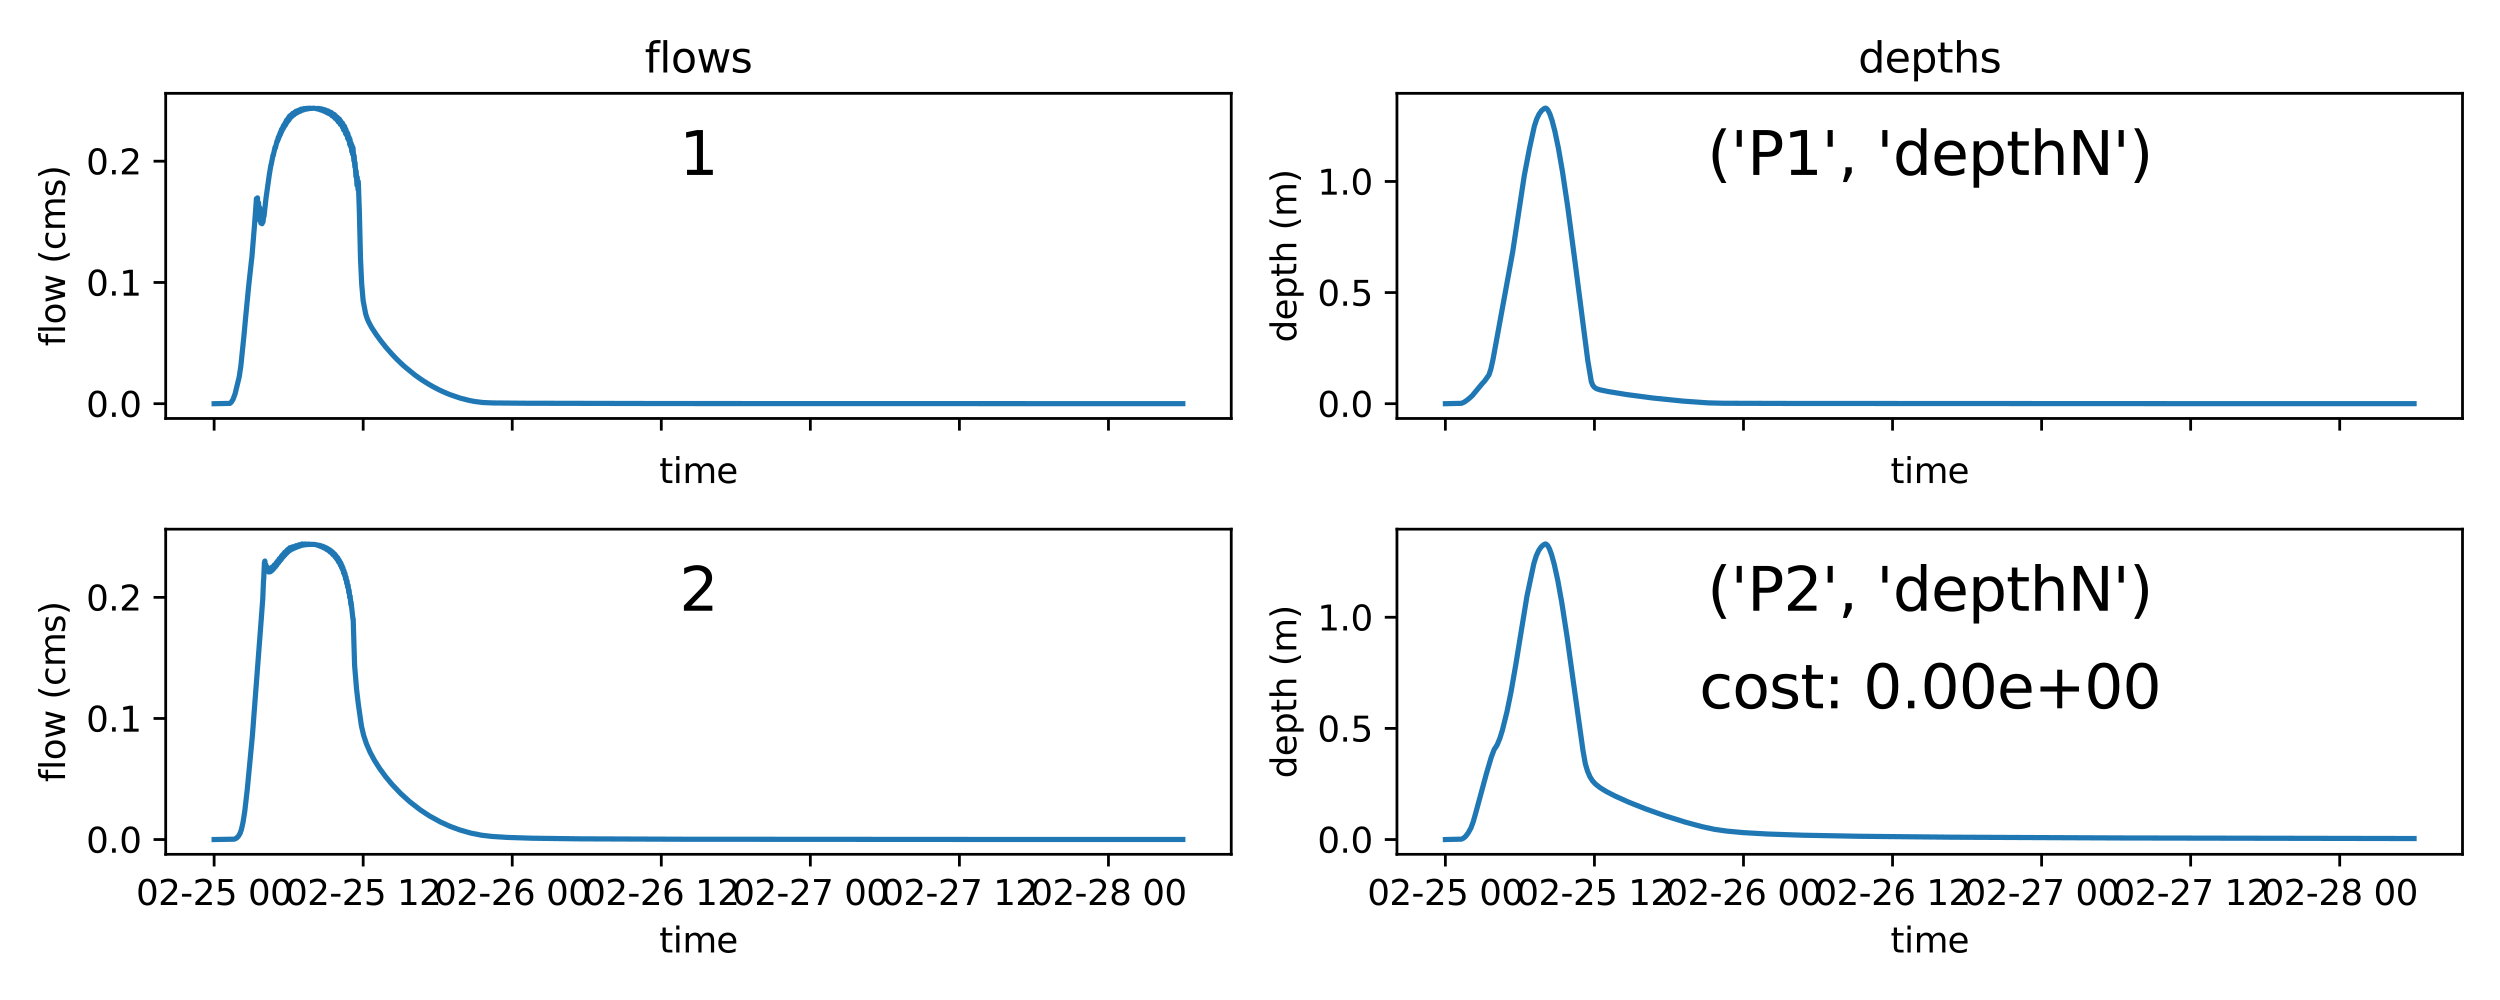 <?xml version="1.0" encoding="utf-8" standalone="no"?>
<!DOCTYPE svg PUBLIC "-//W3C//DTD SVG 1.1//EN"
  "http://www.w3.org/Graphics/SVG/1.1/DTD/svg11.dtd">
<svg xmlns:xlink="http://www.w3.org/1999/xlink" width="720pt" height="288pt" viewBox="0 0 720 288" xmlns="http://www.w3.org/2000/svg" version="1.1">
 <defs>
  <style type="text/css">*{stroke-linejoin: round; stroke-linecap: butt}</style>
 </defs>
 <g id="figure_1">
  <g id="patch_1">
   <path d="M 0 288 
L 720 288 
L 720 0 
L 0 0 
z
" style="fill: #ffffff"/>
  </g>
  <g id="axes_1">
   <g id="patch_2">
    <path d="M 47.72 120.52 
L 354.6 120.52 
L 354.6 26.88 
L 47.72 26.88 
z
" style="fill: #ffffff"/>
   </g>
   <g id="matplotlib.axis_1">
    <g id="xtick_1">
     <g id="line2d_1">
      <defs>
       <path id="m2c89c62d03" d="M 0 0 
L 0 3.5 
" style="stroke: #000000; stroke-width: 0.8"/>
      </defs>
      <g>
       <use xlink:href="#m2c89c62d03" x="61.669" y="120.52" style="stroke: #000000; stroke-width: 0.8"/>
      </g>
     </g>
    </g>
    <g id="xtick_2">
     <g id="line2d_2">
      <g>
       <use xlink:href="#m2c89c62d03" x="104.597" y="120.52" style="stroke: #000000; stroke-width: 0.8"/>
      </g>
     </g>
    </g>
    <g id="xtick_3">
     <g id="line2d_3">
      <g>
       <use xlink:href="#m2c89c62d03" x="147.525" y="120.52" style="stroke: #000000; stroke-width: 0.8"/>
      </g>
     </g>
    </g>
    <g id="xtick_4">
     <g id="line2d_4">
      <g>
       <use xlink:href="#m2c89c62d03" x="190.453" y="120.52" style="stroke: #000000; stroke-width: 0.8"/>
      </g>
     </g>
    </g>
    <g id="xtick_5">
     <g id="line2d_5">
      <g>
       <use xlink:href="#m2c89c62d03" x="233.381" y="120.52" style="stroke: #000000; stroke-width: 0.8"/>
      </g>
     </g>
    </g>
    <g id="xtick_6">
     <g id="line2d_6">
      <g>
       <use xlink:href="#m2c89c62d03" x="276.309" y="120.52" style="stroke: #000000; stroke-width: 0.8"/>
      </g>
     </g>
    </g>
    <g id="xtick_7">
     <g id="line2d_7">
      <g>
       <use xlink:href="#m2c89c62d03" x="319.237" y="120.52" style="stroke: #000000; stroke-width: 0.8"/>
      </g>
     </g>
    </g>
    <g id="text_1">
     <!-- time -->
     <g transform="translate(189.864 139.118) scale(0.1 -0.1)">
      <defs>
       <path id="DejaVuSans-74" d="M 1172 4494 
L 1172 3500 
L 2356 3500 
L 2356 3053 
L 1172 3053 
L 1172 1153 
Q 1172 725 1289 603 
Q 1406 481 1766 481 
L 2356 481 
L 2356 0 
L 1766 0 
Q 1100 0 847 248 
Q 594 497 594 1153 
L 594 3053 
L 172 3053 
L 172 3500 
L 594 3500 
L 594 4494 
L 1172 4494 
z
" transform="scale(0.016)"/>
       <path id="DejaVuSans-69" d="M 603 3500 
L 1178 3500 
L 1178 0 
L 603 0 
L 603 3500 
z
M 603 4863 
L 1178 4863 
L 1178 4134 
L 603 4134 
L 603 4863 
z
" transform="scale(0.016)"/>
       <path id="DejaVuSans-6d" d="M 3328 2828 
Q 3544 3216 3844 3400 
Q 4144 3584 4550 3584 
Q 5097 3584 5394 3201 
Q 5691 2819 5691 2113 
L 5691 0 
L 5113 0 
L 5113 2094 
Q 5113 2597 4934 2840 
Q 4756 3084 4391 3084 
Q 3944 3084 3684 2787 
Q 3425 2491 3425 1978 
L 3425 0 
L 2847 0 
L 2847 2094 
Q 2847 2600 2669 2842 
Q 2491 3084 2119 3084 
Q 1678 3084 1418 2786 
Q 1159 2488 1159 1978 
L 1159 0 
L 581 0 
L 581 3500 
L 1159 3500 
L 1159 2956 
Q 1356 3278 1631 3431 
Q 1906 3584 2284 3584 
Q 2666 3584 2933 3390 
Q 3200 3197 3328 2828 
z
" transform="scale(0.016)"/>
       <path id="DejaVuSans-65" d="M 3597 1894 
L 3597 1613 
L 953 1613 
Q 991 1019 1311 708 
Q 1631 397 2203 397 
Q 2534 397 2845 478 
Q 3156 559 3463 722 
L 3463 178 
Q 3153 47 2828 -22 
Q 2503 -91 2169 -91 
Q 1331 -91 842 396 
Q 353 884 353 1716 
Q 353 2575 817 3079 
Q 1281 3584 2069 3584 
Q 2775 3584 3186 3129 
Q 3597 2675 3597 1894 
z
M 3022 2063 
Q 3016 2534 2758 2815 
Q 2500 3097 2075 3097 
Q 1594 3097 1305 2825 
Q 1016 2553 972 2059 
L 3022 2063 
z
" transform="scale(0.016)"/>
      </defs>
      <use xlink:href="#DejaVuSans-74"/>
      <use xlink:href="#DejaVuSans-69" x="39.209"/>
      <use xlink:href="#DejaVuSans-6d" x="66.992"/>
      <use xlink:href="#DejaVuSans-65" x="164.404"/>
     </g>
    </g>
   </g>
   <g id="matplotlib.axis_2">
    <g id="ytick_1">
     <g id="line2d_8">
      <defs>
       <path id="me0efa51767" d="M 0 0 
L -3.5 0 
" style="stroke: #000000; stroke-width: 0.8"/>
      </defs>
      <g>
       <use xlink:href="#me0efa51767" x="47.72" y="116.264" style="stroke: #000000; stroke-width: 0.8"/>
      </g>
     </g>
     <g id="text_2">
      <!-- 0.0 -->
      <g transform="translate(24.817 120.063) scale(0.1 -0.1)">
       <defs>
        <path id="DejaVuSans-30" d="M 2034 4250 
Q 1547 4250 1301 3770 
Q 1056 3291 1056 2328 
Q 1056 1369 1301 889 
Q 1547 409 2034 409 
Q 2525 409 2770 889 
Q 3016 1369 3016 2328 
Q 3016 3291 2770 3770 
Q 2525 4250 2034 4250 
z
M 2034 4750 
Q 2819 4750 3233 4129 
Q 3647 3509 3647 2328 
Q 3647 1150 3233 529 
Q 2819 -91 2034 -91 
Q 1250 -91 836 529 
Q 422 1150 422 2328 
Q 422 3509 836 4129 
Q 1250 4750 2034 4750 
z
" transform="scale(0.016)"/>
        <path id="DejaVuSans-2e" d="M 684 794 
L 1344 794 
L 1344 0 
L 684 0 
L 684 794 
z
" transform="scale(0.016)"/>
       </defs>
       <use xlink:href="#DejaVuSans-30"/>
       <use xlink:href="#DejaVuSans-2e" x="63.623"/>
       <use xlink:href="#DejaVuSans-30" x="95.41"/>
      </g>
     </g>
    </g>
    <g id="ytick_2">
     <g id="line2d_9">
      <g>
       <use xlink:href="#me0efa51767" x="47.72" y="81.347" style="stroke: #000000; stroke-width: 0.8"/>
      </g>
     </g>
     <g id="text_3">
      <!-- 0.1 -->
      <g transform="translate(24.817 85.146) scale(0.1 -0.1)">
       <defs>
        <path id="DejaVuSans-31" d="M 794 531 
L 1825 531 
L 1825 4091 
L 703 3866 
L 703 4441 
L 1819 4666 
L 2450 4666 
L 2450 531 
L 3481 531 
L 3481 0 
L 794 0 
L 794 531 
z
" transform="scale(0.016)"/>
       </defs>
       <use xlink:href="#DejaVuSans-30"/>
       <use xlink:href="#DejaVuSans-2e" x="63.623"/>
       <use xlink:href="#DejaVuSans-31" x="95.41"/>
      </g>
     </g>
    </g>
    <g id="ytick_3">
     <g id="line2d_10">
      <g>
       <use xlink:href="#me0efa51767" x="47.72" y="46.43" style="stroke: #000000; stroke-width: 0.8"/>
      </g>
     </g>
     <g id="text_4">
      <!-- 0.2 -->
      <g transform="translate(24.817 50.229) scale(0.1 -0.1)">
       <defs>
        <path id="DejaVuSans-32" d="M 1228 531 
L 3431 531 
L 3431 0 
L 469 0 
L 469 531 
Q 828 903 1448 1529 
Q 2069 2156 2228 2338 
Q 2531 2678 2651 2914 
Q 2772 3150 2772 3378 
Q 2772 3750 2511 3984 
Q 2250 4219 1831 4219 
Q 1534 4219 1204 4116 
Q 875 4013 500 3803 
L 500 4441 
Q 881 4594 1212 4672 
Q 1544 4750 1819 4750 
Q 2544 4750 2975 4387 
Q 3406 4025 3406 3419 
Q 3406 3131 3298 2873 
Q 3191 2616 2906 2266 
Q 2828 2175 2409 1742 
Q 1991 1309 1228 531 
z
" transform="scale(0.016)"/>
       </defs>
       <use xlink:href="#DejaVuSans-30"/>
       <use xlink:href="#DejaVuSans-2e" x="63.623"/>
       <use xlink:href="#DejaVuSans-32" x="95.41"/>
      </g>
     </g>
    </g>
    <g id="text_5">
     <!-- flow (cms) -->
     <g transform="translate(18.737 99.713) rotate(-90) scale(0.1 -0.1)">
      <defs>
       <path id="DejaVuSans-66" d="M 2375 4863 
L 2375 4384 
L 1825 4384 
Q 1516 4384 1395 4259 
Q 1275 4134 1275 3809 
L 1275 3500 
L 2222 3500 
L 2222 3053 
L 1275 3053 
L 1275 0 
L 697 0 
L 697 3053 
L 147 3053 
L 147 3500 
L 697 3500 
L 697 3744 
Q 697 4328 969 4595 
Q 1241 4863 1831 4863 
L 2375 4863 
z
" transform="scale(0.016)"/>
       <path id="DejaVuSans-6c" d="M 603 4863 
L 1178 4863 
L 1178 0 
L 603 0 
L 603 4863 
z
" transform="scale(0.016)"/>
       <path id="DejaVuSans-6f" d="M 1959 3097 
Q 1497 3097 1228 2736 
Q 959 2375 959 1747 
Q 959 1119 1226 758 
Q 1494 397 1959 397 
Q 2419 397 2687 759 
Q 2956 1122 2956 1747 
Q 2956 2369 2687 2733 
Q 2419 3097 1959 3097 
z
M 1959 3584 
Q 2709 3584 3137 3096 
Q 3566 2609 3566 1747 
Q 3566 888 3137 398 
Q 2709 -91 1959 -91 
Q 1206 -91 779 398 
Q 353 888 353 1747 
Q 353 2609 779 3096 
Q 1206 3584 1959 3584 
z
" transform="scale(0.016)"/>
       <path id="DejaVuSans-77" d="M 269 3500 
L 844 3500 
L 1563 769 
L 2278 3500 
L 2956 3500 
L 3675 769 
L 4391 3500 
L 4966 3500 
L 4050 0 
L 3372 0 
L 2619 2869 
L 1863 0 
L 1184 0 
L 269 3500 
z
" transform="scale(0.016)"/>
       <path id="DejaVuSans-20" transform="scale(0.016)"/>
       <path id="DejaVuSans-28" d="M 1984 4856 
Q 1566 4138 1362 3434 
Q 1159 2731 1159 2009 
Q 1159 1288 1364 580 
Q 1569 -128 1984 -844 
L 1484 -844 
Q 1016 -109 783 600 
Q 550 1309 550 2009 
Q 550 2706 781 3412 
Q 1013 4119 1484 4856 
L 1984 4856 
z
" transform="scale(0.016)"/>
       <path id="DejaVuSans-63" d="M 3122 3366 
L 3122 2828 
Q 2878 2963 2633 3030 
Q 2388 3097 2138 3097 
Q 1578 3097 1268 2742 
Q 959 2388 959 1747 
Q 959 1106 1268 751 
Q 1578 397 2138 397 
Q 2388 397 2633 464 
Q 2878 531 3122 666 
L 3122 134 
Q 2881 22 2623 -34 
Q 2366 -91 2075 -91 
Q 1284 -91 818 406 
Q 353 903 353 1747 
Q 353 2603 823 3093 
Q 1294 3584 2113 3584 
Q 2378 3584 2631 3529 
Q 2884 3475 3122 3366 
z
" transform="scale(0.016)"/>
       <path id="DejaVuSans-73" d="M 2834 3397 
L 2834 2853 
Q 2591 2978 2328 3040 
Q 2066 3103 1784 3103 
Q 1356 3103 1142 2972 
Q 928 2841 928 2578 
Q 928 2378 1081 2264 
Q 1234 2150 1697 2047 
L 1894 2003 
Q 2506 1872 2764 1633 
Q 3022 1394 3022 966 
Q 3022 478 2636 193 
Q 2250 -91 1575 -91 
Q 1294 -91 989 -36 
Q 684 19 347 128 
L 347 722 
Q 666 556 975 473 
Q 1284 391 1588 391 
Q 1994 391 2212 530 
Q 2431 669 2431 922 
Q 2431 1156 2273 1281 
Q 2116 1406 1581 1522 
L 1381 1569 
Q 847 1681 609 1914 
Q 372 2147 372 2553 
Q 372 3047 722 3315 
Q 1072 3584 1716 3584 
Q 2034 3584 2315 3537 
Q 2597 3491 2834 3397 
z
" transform="scale(0.016)"/>
       <path id="DejaVuSans-29" d="M 513 4856 
L 1013 4856 
Q 1481 4119 1714 3412 
Q 1947 2706 1947 2009 
Q 1947 1309 1714 600 
Q 1481 -109 1013 -844 
L 513 -844 
Q 928 -128 1133 580 
Q 1338 1288 1338 2009 
Q 1338 2731 1133 3434 
Q 928 4138 513 4856 
z
" transform="scale(0.016)"/>
      </defs>
      <use xlink:href="#DejaVuSans-66"/>
      <use xlink:href="#DejaVuSans-6c" x="35.205"/>
      <use xlink:href="#DejaVuSans-6f" x="62.988"/>
      <use xlink:href="#DejaVuSans-77" x="124.17"/>
      <use xlink:href="#DejaVuSans-20" x="205.957"/>
      <use xlink:href="#DejaVuSans-28" x="237.744"/>
      <use xlink:href="#DejaVuSans-63" x="276.758"/>
      <use xlink:href="#DejaVuSans-6d" x="331.738"/>
      <use xlink:href="#DejaVuSans-73" x="429.15"/>
      <use xlink:href="#DejaVuSans-29" x="481.25"/>
     </g>
    </g>
   </g>
   <g id="line2d_11">
    <path d="M 61.669 116.264 
L 66.201 116.18 
L 66.559 115.895 
L 67.096 115.066 
L 67.714 113.397 
L 68.891 108.545 
L 69.351 105.502 
L 70.272 96.525 
L 70.773 91.097 
L 71.621 82.35 
L 72.41 75.146 
L 72.548 74.049 
L 73.347 64.237 
L 73.853 57.211 
L 73.977 58.189 
L 74.039 57.785 
L 74.162 56.993 
L 74.223 60.272 
L 74.284 60.009 
L 74.468 58.404 
L 74.529 62.007 
L 74.59 61.599 
L 74.773 59.767 
L 74.834 63.504 
L 74.894 63.019 
L 75.076 61.084 
L 75.137 64.238 
L 75.207 63.69 
L 75.337 62.29 
L 75.468 64.433 
L 75.676 62.228 
L 75.746 63.924 
L 75.814 63.282 
L 75.953 61.916 
L 76.021 62.368 
L 76.629 56.927 
L 77.567 50.279 
L 78.032 47.484 
L 78.099 47.426 
L 78.628 44.668 
L 78.693 44.805 
L 79.22 42.379 
L 79.285 42.67 
L 79.809 40.531 
L 79.875 40.716 
L 79.939 40.657 
L 80.135 39.54 
L 80.201 39.991 
L 80.265 39.713 
L 80.461 38.823 
L 80.527 39.203 
L 80.721 38.119 
L 80.786 38.657 
L 80.852 38.379 
L 81.046 37.31 
L 81.111 37.934 
L 81.175 37.607 
L 81.305 36.9 
L 81.37 37.248 
L 81.435 37.228 
L 81.629 36.175 
L 81.693 36.816 
L 81.758 36.532 
L 81.952 35.735 
L 82.016 36.26 
L 82.081 35.914 
L 82.21 35.226 
L 82.274 35.919 
L 82.339 35.635 
L 82.532 34.611 
L 82.596 35.344 
L 82.661 35.044 
L 82.79 34.365 
L 82.918 34.864 
L 83.111 33.847 
L 83.176 34.604 
L 83.24 34.322 
L 83.433 33.38 
L 83.497 34.147 
L 83.561 33.88 
L 83.69 33.31 
L 83.818 33.721 
L 84.01 32.935 
L 84.074 33.518 
L 84.139 33.35 
L 84.331 32.631 
L 84.395 33.227 
L 84.46 33 
L 84.588 32.552 
L 84.651 33.086 
L 84.716 32.934 
L 84.908 32.297 
L 84.971 32.802 
L 85.036 32.642 
L 85.228 32.043 
L 85.291 32.594 
L 85.356 32.402 
L 85.484 32.019 
L 85.548 32.503 
L 85.611 32.373 
L 85.804 31.819 
L 85.868 32.282 
L 85.931 32.142 
L 86.123 31.761 
L 86.188 32.124 
L 86.251 31.949 
L 86.379 31.602 
L 86.443 32.056 
L 86.507 31.938 
L 86.698 31.429 
L 86.762 31.868 
L 86.827 31.743 
L 87.018 31.423 
L 87.082 31.739 
L 87.146 31.603 
L 87.274 31.346 
L 87.337 31.684 
L 87.401 31.6 
L 87.593 31.271 
L 87.656 31.55 
L 87.721 31.474 
L 87.912 31.28 
L 87.976 31.469 
L 88.04 31.386 
L 88.167 31.231 
L 88.232 31.436 
L 88.295 31.386 
L 88.486 31.189 
L 88.551 31.357 
L 88.614 31.312 
L 88.806 31.198 
L 88.87 31.311 
L 88.933 31.262 
L 89.061 31.173 
L 89.189 31.263 
L 89.38 31.153 
L 89.508 31.223 
L 89.763 31.222 
L 90.21 31.162 
L 90.529 31.179 
L 91.423 31.343 
L 91.487 31.405 
L 91.551 31.223 
L 91.614 31.293 
L 91.742 31.443 
L 91.806 31.228 
L 91.87 31.282 
L 92.061 31.553 
L 92.125 31.299 
L 92.19 31.363 
L 92.38 31.68 
L 92.445 31.362 
L 92.509 31.476 
L 92.637 31.714 
L 92.7 31.378 
L 92.764 31.463 
L 92.956 31.86 
L 93.02 31.495 
L 93.084 31.585 
L 93.276 32.022 
L 93.339 31.59 
L 93.404 31.743 
L 93.532 32.059 
L 93.596 31.618 
L 93.659 31.73 
L 93.852 32.243 
L 93.916 31.777 
L 93.979 31.916 
L 94.172 32.469 
L 94.236 31.907 
L 94.3 32.1 
L 94.427 32.496 
L 94.492 31.95 
L 94.556 32.09 
L 94.748 32.728 
L 94.812 32.157 
L 94.877 32.329 
L 95.069 32.807 
L 95.133 32.322 
L 95.198 32.561 
L 95.326 33.044 
L 95.389 32.39 
L 95.454 32.595 
L 95.647 33.363 
L 95.71 32.662 
L 95.775 32.861 
L 95.968 33.438 
L 96.032 32.898 
L 96.096 33.191 
L 96.225 33.766 
L 96.289 32.995 
L 96.353 33.211 
L 96.546 34.123 
L 96.611 33.309 
L 96.675 33.587 
L 96.804 34.229 
L 96.933 33.657 
L 97.126 34.678 
L 97.191 33.815 
L 97.256 34.05 
L 97.449 35.126 
L 97.514 34.15 
L 97.578 34.523 
L 97.708 35.281 
L 97.772 34.317 
L 97.837 34.644 
L 98.031 35.845 
L 98.096 34.823 
L 98.161 35.142 
L 98.29 35.99 
L 98.42 35.285 
L 98.615 36.641 
L 98.68 35.532 
L 98.745 35.935 
L 98.94 37.362 
L 99.005 36.14 
L 99.07 36.64 
L 99.2 37.65 
L 99.266 36.441 
L 99.331 36.885 
L 99.527 38.495 
L 99.593 37.212 
L 99.658 37.715 
L 99.788 38.859 
L 99.921 38.022 
L 100.117 39.859 
L 100.183 38.503 
L 100.25 39.009 
L 100.381 40.317 
L 100.513 39.472 
L 100.712 41.58 
L 100.778 40.056 
L 100.845 40.645 
L 100.977 42.159 
L 101.045 41.185 
L 101.111 41.207 
L 101.311 43.67 
L 101.378 41.892 
L 101.445 42.685 
L 101.58 44.469 
L 101.648 42.522 
L 101.715 43.342 
L 101.919 46.288 
L 101.988 44.808 
L 102.195 48.034 
L 102.256 46.859 
L 102.507 50.853 
L 102.568 49.25 
L 102.629 50.127 
L 102.813 53.362 
L 102.875 51.045 
L 102.937 52.128 
L 103.122 54.629 
L 103.185 52.281 
L 103.247 53.73 
L 103.498 61.087 
L 103.825 74.529 
L 104.166 81.806 
L 104.587 86.613 
L 105.3 90.365 
L 105.792 91.887 
L 106.229 92.842 
L 106.987 94.256 
L 107.37 94.851 
L 108.408 96.426 
L 109.668 98.158 
L 110.072 98.661 
L 111.166 100.039 
L 111.583 100.515 
L 112.852 101.956 
L 114.153 103.326 
L 114.966 104.129 
L 116.249 105.327 
L 116.865 105.861 
L 119.482 107.989 
L 120.278 108.566 
L 121.778 109.596 
L 123.264 110.529 
L 124.811 111.419 
L 126.348 112.22 
L 127.164 112.608 
L 128.776 113.32 
L 129.614 113.657 
L 132.587 114.674 
L 135.134 115.322 
L 136.745 115.635 
L 139.069 115.924 
L 142.02 116.049 
L 151.41 116.134 
L 192.102 116.224 
L 340.651 116.259 
L 340.651 116.259 
" clip-path="url(#pe0c6cddec9)" style="fill: none; stroke: #1f77b4; stroke-width: 1.5; stroke-linecap: square"/>
   </g>
   <g id="patch_3">
    <path d="M 47.72 120.52 
L 47.72 26.88 
" style="fill: none; stroke: #000000; stroke-width: 0.8; stroke-linejoin: miter; stroke-linecap: square"/>
   </g>
   <g id="patch_4">
    <path d="M 354.6 120.52 
L 354.6 26.88 
" style="fill: none; stroke: #000000; stroke-width: 0.8; stroke-linejoin: miter; stroke-linecap: square"/>
   </g>
   <g id="patch_5">
    <path d="M 47.72 120.52 
L 354.6 120.52 
" style="fill: none; stroke: #000000; stroke-width: 0.8; stroke-linejoin: miter; stroke-linecap: square"/>
   </g>
   <g id="patch_6">
    <path d="M 47.72 26.88 
L 354.6 26.88 
" style="fill: none; stroke: #000000; stroke-width: 0.8; stroke-linejoin: miter; stroke-linecap: square"/>
   </g>
   <g id="text_6">
    <!-- 1 -->
    <g transform="translate(195.663 50.376) scale(0.173 -0.173)">
     <use xlink:href="#DejaVuSans-31"/>
    </g>
   </g>
   <g id="text_7">
    <!-- flows -->
    <g transform="translate(185.677 20.88) scale(0.12 -0.12)">
     <use xlink:href="#DejaVuSans-66"/>
     <use xlink:href="#DejaVuSans-6c" x="35.205"/>
     <use xlink:href="#DejaVuSans-6f" x="62.988"/>
     <use xlink:href="#DejaVuSans-77" x="124.17"/>
     <use xlink:href="#DejaVuSans-73" x="205.957"/>
    </g>
   </g>
  </g>
  <g id="axes_2">
   <g id="patch_7">
    <path d="M 402.32 120.52 
L 709.2 120.52 
L 709.2 26.88 
L 402.32 26.88 
z
" style="fill: #ffffff"/>
   </g>
   <g id="matplotlib.axis_3">
    <g id="xtick_8">
     <g id="line2d_12">
      <g>
       <use xlink:href="#m2c89c62d03" x="416.269" y="120.52" style="stroke: #000000; stroke-width: 0.8"/>
      </g>
     </g>
    </g>
    <g id="xtick_9">
     <g id="line2d_13">
      <g>
       <use xlink:href="#m2c89c62d03" x="459.197" y="120.52" style="stroke: #000000; stroke-width: 0.8"/>
      </g>
     </g>
    </g>
    <g id="xtick_10">
     <g id="line2d_14">
      <g>
       <use xlink:href="#m2c89c62d03" x="502.125" y="120.52" style="stroke: #000000; stroke-width: 0.8"/>
      </g>
     </g>
    </g>
    <g id="xtick_11">
     <g id="line2d_15">
      <g>
       <use xlink:href="#m2c89c62d03" x="545.053" y="120.52" style="stroke: #000000; stroke-width: 0.8"/>
      </g>
     </g>
    </g>
    <g id="xtick_12">
     <g id="line2d_16">
      <g>
       <use xlink:href="#m2c89c62d03" x="587.981" y="120.52" style="stroke: #000000; stroke-width: 0.8"/>
      </g>
     </g>
    </g>
    <g id="xtick_13">
     <g id="line2d_17">
      <g>
       <use xlink:href="#m2c89c62d03" x="630.909" y="120.52" style="stroke: #000000; stroke-width: 0.8"/>
      </g>
     </g>
    </g>
    <g id="xtick_14">
     <g id="line2d_18">
      <g>
       <use xlink:href="#m2c89c62d03" x="673.837" y="120.52" style="stroke: #000000; stroke-width: 0.8"/>
      </g>
     </g>
    </g>
    <g id="text_8">
     <!-- time -->
     <g transform="translate(544.464 139.118) scale(0.1 -0.1)">
      <use xlink:href="#DejaVuSans-74"/>
      <use xlink:href="#DejaVuSans-69" x="39.209"/>
      <use xlink:href="#DejaVuSans-6d" x="66.992"/>
      <use xlink:href="#DejaVuSans-65" x="164.404"/>
     </g>
    </g>
   </g>
   <g id="matplotlib.axis_4">
    <g id="ytick_4">
     <g id="line2d_19">
      <g>
       <use xlink:href="#me0efa51767" x="402.32" y="116.264" style="stroke: #000000; stroke-width: 0.8"/>
      </g>
     </g>
     <g id="text_9">
      <!-- 0.0 -->
      <g transform="translate(379.417 120.063) scale(0.1 -0.1)">
       <use xlink:href="#DejaVuSans-30"/>
       <use xlink:href="#DejaVuSans-2e" x="63.623"/>
       <use xlink:href="#DejaVuSans-30" x="95.41"/>
      </g>
     </g>
    </g>
    <g id="ytick_5">
     <g id="line2d_20">
      <g>
       <use xlink:href="#me0efa51767" x="402.32" y="84.261" style="stroke: #000000; stroke-width: 0.8"/>
      </g>
     </g>
     <g id="text_10">
      <!-- 0.5 -->
      <g transform="translate(379.417 88.06) scale(0.1 -0.1)">
       <defs>
        <path id="DejaVuSans-35" d="M 691 4666 
L 3169 4666 
L 3169 4134 
L 1269 4134 
L 1269 2991 
Q 1406 3038 1543 3061 
Q 1681 3084 1819 3084 
Q 2600 3084 3056 2656 
Q 3513 2228 3513 1497 
Q 3513 744 3044 326 
Q 2575 -91 1722 -91 
Q 1428 -91 1123 -41 
Q 819 9 494 109 
L 494 744 
Q 775 591 1075 516 
Q 1375 441 1709 441 
Q 2250 441 2565 725 
Q 2881 1009 2881 1497 
Q 2881 1984 2565 2268 
Q 2250 2553 1709 2553 
Q 1456 2553 1204 2497 
Q 953 2441 691 2322 
L 691 4666 
z
" transform="scale(0.016)"/>
       </defs>
       <use xlink:href="#DejaVuSans-30"/>
       <use xlink:href="#DejaVuSans-2e" x="63.623"/>
       <use xlink:href="#DejaVuSans-35" x="95.41"/>
      </g>
     </g>
    </g>
    <g id="ytick_6">
     <g id="line2d_21">
      <g>
       <use xlink:href="#me0efa51767" x="402.32" y="52.259" style="stroke: #000000; stroke-width: 0.8"/>
      </g>
     </g>
     <g id="text_11">
      <!-- 1.0 -->
      <g transform="translate(379.417 56.058) scale(0.1 -0.1)">
       <use xlink:href="#DejaVuSans-31"/>
       <use xlink:href="#DejaVuSans-2e" x="63.623"/>
       <use xlink:href="#DejaVuSans-30" x="95.41"/>
      </g>
     </g>
    </g>
    <g id="text_12">
     <!-- depth (m) -->
     <g transform="translate(373.337 98.615) rotate(-90) scale(0.1 -0.1)">
      <defs>
       <path id="DejaVuSans-64" d="M 2906 2969 
L 2906 4863 
L 3481 4863 
L 3481 0 
L 2906 0 
L 2906 525 
Q 2725 213 2448 61 
Q 2172 -91 1784 -91 
Q 1150 -91 751 415 
Q 353 922 353 1747 
Q 353 2572 751 3078 
Q 1150 3584 1784 3584 
Q 2172 3584 2448 3432 
Q 2725 3281 2906 2969 
z
M 947 1747 
Q 947 1113 1208 752 
Q 1469 391 1925 391 
Q 2381 391 2643 752 
Q 2906 1113 2906 1747 
Q 2906 2381 2643 2742 
Q 2381 3103 1925 3103 
Q 1469 3103 1208 2742 
Q 947 2381 947 1747 
z
" transform="scale(0.016)"/>
       <path id="DejaVuSans-70" d="M 1159 525 
L 1159 -1331 
L 581 -1331 
L 581 3500 
L 1159 3500 
L 1159 2969 
Q 1341 3281 1617 3432 
Q 1894 3584 2278 3584 
Q 2916 3584 3314 3078 
Q 3713 2572 3713 1747 
Q 3713 922 3314 415 
Q 2916 -91 2278 -91 
Q 1894 -91 1617 61 
Q 1341 213 1159 525 
z
M 3116 1747 
Q 3116 2381 2855 2742 
Q 2594 3103 2138 3103 
Q 1681 3103 1420 2742 
Q 1159 2381 1159 1747 
Q 1159 1113 1420 752 
Q 1681 391 2138 391 
Q 2594 391 2855 752 
Q 3116 1113 3116 1747 
z
" transform="scale(0.016)"/>
       <path id="DejaVuSans-68" d="M 3513 2113 
L 3513 0 
L 2938 0 
L 2938 2094 
Q 2938 2591 2744 2837 
Q 2550 3084 2163 3084 
Q 1697 3084 1428 2787 
Q 1159 2491 1159 1978 
L 1159 0 
L 581 0 
L 581 4863 
L 1159 4863 
L 1159 2956 
Q 1366 3272 1645 3428 
Q 1925 3584 2291 3584 
Q 2894 3584 3203 3211 
Q 3513 2838 3513 2113 
z
" transform="scale(0.016)"/>
      </defs>
      <use xlink:href="#DejaVuSans-64"/>
      <use xlink:href="#DejaVuSans-65" x="63.477"/>
      <use xlink:href="#DejaVuSans-70" x="125"/>
      <use xlink:href="#DejaVuSans-74" x="188.477"/>
      <use xlink:href="#DejaVuSans-68" x="227.686"/>
      <use xlink:href="#DejaVuSans-20" x="291.064"/>
      <use xlink:href="#DejaVuSans-28" x="322.852"/>
      <use xlink:href="#DejaVuSans-6d" x="361.865"/>
      <use xlink:href="#DejaVuSans-29" x="459.277"/>
     </g>
    </g>
   </g>
   <g id="line2d_22">
    <path d="M 416.269 116.264 
L 420.891 116.16 
L 421.696 115.81 
L 422.844 114.993 
L 424.024 113.933 
L 426.87 110.486 
L 427.555 109.754 
L 428.823 107.962 
L 429.373 106.284 
L 430.007 103.406 
L 435.646 72.595 
L 437.326 61.562 
L 438.995 50.555 
L 440.468 42.866 
L 441.874 36.399 
L 442.576 34.266 
L 443.278 32.812 
L 443.98 31.861 
L 444.682 31.292 
L 445.129 31.138 
L 445.448 31.29 
L 445.832 31.754 
L 446.342 32.788 
L 446.98 34.647 
L 447.812 37.844 
L 448.836 42.753 
L 449.989 49.417 
L 451.533 59.778 
L 453.605 75.393 
L 457.29 103.882 
L 458.293 109.88 
L 458.696 110.918 
L 459.187 111.549 
L 459.777 111.933 
L 460.766 112.267 
L 463.073 112.745 
L 468.388 113.621 
L 476.101 114.638 
L 484.744 115.518 
L 491.88 116.027 
L 496.352 116.139 
L 515.848 116.194 
L 624.867 116.248 
L 695.251 116.254 
L 695.251 116.254 
" clip-path="url(#pae8e65843e)" style="fill: none; stroke: #1f77b4; stroke-width: 1.5; stroke-linecap: square"/>
   </g>
   <g id="patch_8">
    <path d="M 402.32 120.52 
L 402.32 26.88 
" style="fill: none; stroke: #000000; stroke-width: 0.8; stroke-linejoin: miter; stroke-linecap: square"/>
   </g>
   <g id="patch_9">
    <path d="M 709.2 120.52 
L 709.2 26.88 
" style="fill: none; stroke: #000000; stroke-width: 0.8; stroke-linejoin: miter; stroke-linecap: square"/>
   </g>
   <g id="patch_10">
    <path d="M 402.32 120.52 
L 709.2 120.52 
" style="fill: none; stroke: #000000; stroke-width: 0.8; stroke-linejoin: miter; stroke-linecap: square"/>
   </g>
   <g id="patch_11">
    <path d="M 402.32 26.88 
L 709.2 26.88 
" style="fill: none; stroke: #000000; stroke-width: 0.8; stroke-linejoin: miter; stroke-linecap: square"/>
   </g>
   <g id="text_13">
    <!-- ('P1', 'depthN') -->
    <g transform="translate(491.708 50.376) scale(0.173 -0.173)">
     <defs>
      <path id="DejaVuSans-27" d="M 1147 4666 
L 1147 2931 
L 616 2931 
L 616 4666 
L 1147 4666 
z
" transform="scale(0.016)"/>
      <path id="DejaVuSans-50" d="M 1259 4147 
L 1259 2394 
L 2053 2394 
Q 2494 2394 2734 2622 
Q 2975 2850 2975 3272 
Q 2975 3691 2734 3919 
Q 2494 4147 2053 4147 
L 1259 4147 
z
M 628 4666 
L 2053 4666 
Q 2838 4666 3239 4311 
Q 3641 3956 3641 3272 
Q 3641 2581 3239 2228 
Q 2838 1875 2053 1875 
L 1259 1875 
L 1259 0 
L 628 0 
L 628 4666 
z
" transform="scale(0.016)"/>
      <path id="DejaVuSans-2c" d="M 750 794 
L 1409 794 
L 1409 256 
L 897 -744 
L 494 -744 
L 750 256 
L 750 794 
z
" transform="scale(0.016)"/>
      <path id="DejaVuSans-4e" d="M 628 4666 
L 1478 4666 
L 3547 763 
L 3547 4666 
L 4159 4666 
L 4159 0 
L 3309 0 
L 1241 3903 
L 1241 0 
L 628 0 
L 628 4666 
z
" transform="scale(0.016)"/>
     </defs>
     <use xlink:href="#DejaVuSans-28"/>
     <use xlink:href="#DejaVuSans-27" x="39.014"/>
     <use xlink:href="#DejaVuSans-50" x="66.504"/>
     <use xlink:href="#DejaVuSans-31" x="126.807"/>
     <use xlink:href="#DejaVuSans-27" x="190.43"/>
     <use xlink:href="#DejaVuSans-2c" x="217.92"/>
     <use xlink:href="#DejaVuSans-20" x="249.707"/>
     <use xlink:href="#DejaVuSans-27" x="281.494"/>
     <use xlink:href="#DejaVuSans-64" x="308.984"/>
     <use xlink:href="#DejaVuSans-65" x="372.461"/>
     <use xlink:href="#DejaVuSans-70" x="433.984"/>
     <use xlink:href="#DejaVuSans-74" x="497.461"/>
     <use xlink:href="#DejaVuSans-68" x="536.67"/>
     <use xlink:href="#DejaVuSans-4e" x="600.049"/>
     <use xlink:href="#DejaVuSans-27" x="674.854"/>
     <use xlink:href="#DejaVuSans-29" x="702.344"/>
    </g>
   </g>
   <g id="text_14">
    <!-- depths -->
    <g transform="translate(535.17 20.88) scale(0.12 -0.12)">
     <use xlink:href="#DejaVuSans-64"/>
     <use xlink:href="#DejaVuSans-65" x="63.477"/>
     <use xlink:href="#DejaVuSans-70" x="125"/>
     <use xlink:href="#DejaVuSans-74" x="188.477"/>
     <use xlink:href="#DejaVuSans-68" x="227.686"/>
     <use xlink:href="#DejaVuSans-73" x="291.064"/>
    </g>
   </g>
  </g>
  <g id="axes_3">
   <g id="patch_12">
    <path d="M 47.72 246.04 
L 354.6 246.04 
L 354.6 152.4 
L 47.72 152.4 
z
" style="fill: #ffffff"/>
   </g>
   <g id="matplotlib.axis_5">
    <g id="xtick_15">
     <g id="line2d_23">
      <g>
       <use xlink:href="#m2c89c62d03" x="61.669" y="246.04" style="stroke: #000000; stroke-width: 0.8"/>
      </g>
     </g>
     <g id="text_15">
      <!-- 02-25 00 -->
      <g transform="translate(39.189 260.638) scale(0.1 -0.1)">
       <defs>
        <path id="DejaVuSans-2d" d="M 313 2009 
L 1997 2009 
L 1997 1497 
L 313 1497 
L 313 2009 
z
" transform="scale(0.016)"/>
       </defs>
       <use xlink:href="#DejaVuSans-30"/>
       <use xlink:href="#DejaVuSans-32" x="63.623"/>
       <use xlink:href="#DejaVuSans-2d" x="127.246"/>
       <use xlink:href="#DejaVuSans-32" x="163.33"/>
       <use xlink:href="#DejaVuSans-35" x="226.953"/>
       <use xlink:href="#DejaVuSans-20" x="290.576"/>
       <use xlink:href="#DejaVuSans-30" x="322.363"/>
       <use xlink:href="#DejaVuSans-30" x="385.986"/>
      </g>
     </g>
    </g>
    <g id="xtick_16">
     <g id="line2d_24">
      <g>
       <use xlink:href="#m2c89c62d03" x="104.597" y="246.04" style="stroke: #000000; stroke-width: 0.8"/>
      </g>
     </g>
     <g id="text_16">
      <!-- 02-25 12 -->
      <g transform="translate(82.117 260.638) scale(0.1 -0.1)">
       <use xlink:href="#DejaVuSans-30"/>
       <use xlink:href="#DejaVuSans-32" x="63.623"/>
       <use xlink:href="#DejaVuSans-2d" x="127.246"/>
       <use xlink:href="#DejaVuSans-32" x="163.33"/>
       <use xlink:href="#DejaVuSans-35" x="226.953"/>
       <use xlink:href="#DejaVuSans-20" x="290.576"/>
       <use xlink:href="#DejaVuSans-31" x="322.363"/>
       <use xlink:href="#DejaVuSans-32" x="385.986"/>
      </g>
     </g>
    </g>
    <g id="xtick_17">
     <g id="line2d_25">
      <g>
       <use xlink:href="#m2c89c62d03" x="147.525" y="246.04" style="stroke: #000000; stroke-width: 0.8"/>
      </g>
     </g>
     <g id="text_17">
      <!-- 02-26 00 -->
      <g transform="translate(125.044 260.638) scale(0.1 -0.1)">
       <defs>
        <path id="DejaVuSans-36" d="M 2113 2584 
Q 1688 2584 1439 2293 
Q 1191 2003 1191 1497 
Q 1191 994 1439 701 
Q 1688 409 2113 409 
Q 2538 409 2786 701 
Q 3034 994 3034 1497 
Q 3034 2003 2786 2293 
Q 2538 2584 2113 2584 
z
M 3366 4563 
L 3366 3988 
Q 3128 4100 2886 4159 
Q 2644 4219 2406 4219 
Q 1781 4219 1451 3797 
Q 1122 3375 1075 2522 
Q 1259 2794 1537 2939 
Q 1816 3084 2150 3084 
Q 2853 3084 3261 2657 
Q 3669 2231 3669 1497 
Q 3669 778 3244 343 
Q 2819 -91 2113 -91 
Q 1303 -91 875 529 
Q 447 1150 447 2328 
Q 447 3434 972 4092 
Q 1497 4750 2381 4750 
Q 2619 4750 2861 4703 
Q 3103 4656 3366 4563 
z
" transform="scale(0.016)"/>
       </defs>
       <use xlink:href="#DejaVuSans-30"/>
       <use xlink:href="#DejaVuSans-32" x="63.623"/>
       <use xlink:href="#DejaVuSans-2d" x="127.246"/>
       <use xlink:href="#DejaVuSans-32" x="163.33"/>
       <use xlink:href="#DejaVuSans-36" x="226.953"/>
       <use xlink:href="#DejaVuSans-20" x="290.576"/>
       <use xlink:href="#DejaVuSans-30" x="322.363"/>
       <use xlink:href="#DejaVuSans-30" x="385.986"/>
      </g>
     </g>
    </g>
    <g id="xtick_18">
     <g id="line2d_26">
      <g>
       <use xlink:href="#m2c89c62d03" x="190.453" y="246.04" style="stroke: #000000; stroke-width: 0.8"/>
      </g>
     </g>
     <g id="text_18">
      <!-- 02-26 12 -->
      <g transform="translate(167.972 260.638) scale(0.1 -0.1)">
       <use xlink:href="#DejaVuSans-30"/>
       <use xlink:href="#DejaVuSans-32" x="63.623"/>
       <use xlink:href="#DejaVuSans-2d" x="127.246"/>
       <use xlink:href="#DejaVuSans-32" x="163.33"/>
       <use xlink:href="#DejaVuSans-36" x="226.953"/>
       <use xlink:href="#DejaVuSans-20" x="290.576"/>
       <use xlink:href="#DejaVuSans-31" x="322.363"/>
       <use xlink:href="#DejaVuSans-32" x="385.986"/>
      </g>
     </g>
    </g>
    <g id="xtick_19">
     <g id="line2d_27">
      <g>
       <use xlink:href="#m2c89c62d03" x="233.381" y="246.04" style="stroke: #000000; stroke-width: 0.8"/>
      </g>
     </g>
     <g id="text_19">
      <!-- 02-27 00 -->
      <g transform="translate(210.9 260.638) scale(0.1 -0.1)">
       <defs>
        <path id="DejaVuSans-37" d="M 525 4666 
L 3525 4666 
L 3525 4397 
L 1831 0 
L 1172 0 
L 2766 4134 
L 525 4134 
L 525 4666 
z
" transform="scale(0.016)"/>
       </defs>
       <use xlink:href="#DejaVuSans-30"/>
       <use xlink:href="#DejaVuSans-32" x="63.623"/>
       <use xlink:href="#DejaVuSans-2d" x="127.246"/>
       <use xlink:href="#DejaVuSans-32" x="163.33"/>
       <use xlink:href="#DejaVuSans-37" x="226.953"/>
       <use xlink:href="#DejaVuSans-20" x="290.576"/>
       <use xlink:href="#DejaVuSans-30" x="322.363"/>
       <use xlink:href="#DejaVuSans-30" x="385.986"/>
      </g>
     </g>
    </g>
    <g id="xtick_20">
     <g id="line2d_28">
      <g>
       <use xlink:href="#m2c89c62d03" x="276.309" y="246.04" style="stroke: #000000; stroke-width: 0.8"/>
      </g>
     </g>
     <g id="text_20">
      <!-- 02-27 12 -->
      <g transform="translate(253.828 260.638) scale(0.1 -0.1)">
       <use xlink:href="#DejaVuSans-30"/>
       <use xlink:href="#DejaVuSans-32" x="63.623"/>
       <use xlink:href="#DejaVuSans-2d" x="127.246"/>
       <use xlink:href="#DejaVuSans-32" x="163.33"/>
       <use xlink:href="#DejaVuSans-37" x="226.953"/>
       <use xlink:href="#DejaVuSans-20" x="290.576"/>
       <use xlink:href="#DejaVuSans-31" x="322.363"/>
       <use xlink:href="#DejaVuSans-32" x="385.986"/>
      </g>
     </g>
    </g>
    <g id="xtick_21">
     <g id="line2d_29">
      <g>
       <use xlink:href="#m2c89c62d03" x="319.237" y="246.04" style="stroke: #000000; stroke-width: 0.8"/>
      </g>
     </g>
     <g id="text_21">
      <!-- 02-28 00 -->
      <g transform="translate(296.756 260.638) scale(0.1 -0.1)">
       <defs>
        <path id="DejaVuSans-38" d="M 2034 2216 
Q 1584 2216 1326 1975 
Q 1069 1734 1069 1313 
Q 1069 891 1326 650 
Q 1584 409 2034 409 
Q 2484 409 2743 651 
Q 3003 894 3003 1313 
Q 3003 1734 2745 1975 
Q 2488 2216 2034 2216 
z
M 1403 2484 
Q 997 2584 770 2862 
Q 544 3141 544 3541 
Q 544 4100 942 4425 
Q 1341 4750 2034 4750 
Q 2731 4750 3128 4425 
Q 3525 4100 3525 3541 
Q 3525 3141 3298 2862 
Q 3072 2584 2669 2484 
Q 3125 2378 3379 2068 
Q 3634 1759 3634 1313 
Q 3634 634 3220 271 
Q 2806 -91 2034 -91 
Q 1263 -91 848 271 
Q 434 634 434 1313 
Q 434 1759 690 2068 
Q 947 2378 1403 2484 
z
M 1172 3481 
Q 1172 3119 1398 2916 
Q 1625 2713 2034 2713 
Q 2441 2713 2670 2916 
Q 2900 3119 2900 3481 
Q 2900 3844 2670 4047 
Q 2441 4250 2034 4250 
Q 1625 4250 1398 4047 
Q 1172 3844 1172 3481 
z
" transform="scale(0.016)"/>
       </defs>
       <use xlink:href="#DejaVuSans-30"/>
       <use xlink:href="#DejaVuSans-32" x="63.623"/>
       <use xlink:href="#DejaVuSans-2d" x="127.246"/>
       <use xlink:href="#DejaVuSans-32" x="163.33"/>
       <use xlink:href="#DejaVuSans-38" x="226.953"/>
       <use xlink:href="#DejaVuSans-20" x="290.576"/>
       <use xlink:href="#DejaVuSans-30" x="322.363"/>
       <use xlink:href="#DejaVuSans-30" x="385.986"/>
      </g>
     </g>
    </g>
    <g id="text_22">
     <!-- time -->
     <g transform="translate(189.864 274.317) scale(0.1 -0.1)">
      <use xlink:href="#DejaVuSans-74"/>
      <use xlink:href="#DejaVuSans-69" x="39.209"/>
      <use xlink:href="#DejaVuSans-6d" x="66.992"/>
      <use xlink:href="#DejaVuSans-65" x="164.404"/>
     </g>
    </g>
   </g>
   <g id="matplotlib.axis_6">
    <g id="ytick_7">
     <g id="line2d_30">
      <g>
       <use xlink:href="#me0efa51767" x="47.72" y="241.784" style="stroke: #000000; stroke-width: 0.8"/>
      </g>
     </g>
     <g id="text_23">
      <!-- 0.0 -->
      <g transform="translate(24.817 245.583) scale(0.1 -0.1)">
       <use xlink:href="#DejaVuSans-30"/>
       <use xlink:href="#DejaVuSans-2e" x="63.623"/>
       <use xlink:href="#DejaVuSans-30" x="95.41"/>
      </g>
     </g>
    </g>
    <g id="ytick_8">
     <g id="line2d_31">
      <g>
       <use xlink:href="#me0efa51767" x="47.72" y="206.913" style="stroke: #000000; stroke-width: 0.8"/>
      </g>
     </g>
     <g id="text_24">
      <!-- 0.1 -->
      <g transform="translate(24.817 210.713) scale(0.1 -0.1)">
       <use xlink:href="#DejaVuSans-30"/>
       <use xlink:href="#DejaVuSans-2e" x="63.623"/>
       <use xlink:href="#DejaVuSans-31" x="95.41"/>
      </g>
     </g>
    </g>
    <g id="ytick_9">
     <g id="line2d_32">
      <g>
       <use xlink:href="#me0efa51767" x="47.72" y="172.043" style="stroke: #000000; stroke-width: 0.8"/>
      </g>
     </g>
     <g id="text_25">
      <!-- 0.2 -->
      <g transform="translate(24.817 175.842) scale(0.1 -0.1)">
       <use xlink:href="#DejaVuSans-30"/>
       <use xlink:href="#DejaVuSans-2e" x="63.623"/>
       <use xlink:href="#DejaVuSans-32" x="95.41"/>
      </g>
     </g>
    </g>
    <g id="text_26">
     <!-- flow (cms) -->
     <g transform="translate(18.737 225.232) rotate(-90) scale(0.1 -0.1)">
      <use xlink:href="#DejaVuSans-66"/>
      <use xlink:href="#DejaVuSans-6c" x="35.205"/>
      <use xlink:href="#DejaVuSans-6f" x="62.988"/>
      <use xlink:href="#DejaVuSans-77" x="124.17"/>
      <use xlink:href="#DejaVuSans-20" x="205.957"/>
      <use xlink:href="#DejaVuSans-28" x="237.744"/>
      <use xlink:href="#DejaVuSans-63" x="276.758"/>
      <use xlink:href="#DejaVuSans-6d" x="331.738"/>
      <use xlink:href="#DejaVuSans-73" x="429.15"/>
      <use xlink:href="#DejaVuSans-29" x="481.25"/>
     </g>
    </g>
   </g>
   <g id="line2d_33">
    <path d="M 61.669 241.784 
L 67.453 241.684 
L 68.101 241.387 
L 68.644 240.852 
L 69.127 240.037 
L 69.494 239.018 
L 69.963 236.998 
L 70.492 233.656 
L 71.24 227.111 
L 72.685 211.939 
L 73.602 199.808 
L 75.277 177.835 
L 75.676 172.442 
L 75.884 167.358 
L 75.953 166.563 
L 76.156 162.004 
L 76.291 161.584 
L 76.427 163.256 
L 76.562 162.636 
L 76.697 164.055 
L 76.763 163.813 
L 76.899 163.289 
L 76.965 164.425 
L 77.033 164.38 
L 77.166 163.565 
L 77.3 164.692 
L 77.501 163.903 
L 77.567 164.734 
L 77.634 164.548 
L 77.767 163.641 
L 77.899 164.641 
L 78.099 163.714 
L 78.165 164.448 
L 78.231 164.243 
L 78.363 163.307 
L 78.495 164.176 
L 78.693 163.2 
L 78.76 163.871 
L 78.825 163.663 
L 78.957 162.724 
L 79.089 163.495 
L 79.285 162.531 
L 79.351 163.183 
L 79.417 163.007 
L 79.548 162.084 
L 79.678 162.789 
L 79.875 161.665 
L 79.939 162.373 
L 80.005 162.29 
L 80.135 161.402 
L 80.201 161.652 
L 80.265 162.031 
L 80.461 160.867 
L 80.591 161.573 
L 80.721 160.73 
L 80.786 160.78 
L 80.852 161.28 
L 80.916 161.061 
L 81.046 160.178 
L 81.175 160.88 
L 81.37 159.79 
L 81.435 160.487 
L 81.499 160.406 
L 81.629 159.569 
L 81.693 159.822 
L 81.758 160.193 
L 81.822 159.924 
L 81.952 159.097 
L 82.081 159.838 
L 82.274 158.931 
L 82.339 159.539 
L 82.404 159.395 
L 82.532 158.577 
L 82.661 159.241 
L 82.854 158.253 
L 82.918 158.934 
L 82.983 158.907 
L 83.111 158.135 
L 83.176 158.196 
L 83.24 158.69 
L 83.304 158.509 
L 83.433 157.759 
L 83.561 158.484 
L 83.754 157.664 
L 83.818 158.25 
L 83.882 158.231 
L 84.01 157.644 
L 84.074 157.845 
L 84.139 158.175 
L 84.203 158.028 
L 84.331 157.463 
L 84.46 157.996 
L 84.651 157.458 
L 84.716 157.881 
L 84.78 157.832 
L 84.908 157.355 
L 84.971 157.512 
L 85.036 157.758 
L 85.1 157.626 
L 85.228 157.159 
L 85.356 157.62 
L 85.548 157.166 
L 85.611 157.519 
L 85.676 157.475 
L 85.804 157.064 
L 85.868 157.197 
L 85.931 157.408 
L 85.996 157.291 
L 86.123 156.895 
L 86.251 157.292 
L 86.443 156.872 
L 86.507 157.189 
L 86.571 157.15 
L 86.698 156.776 
L 86.762 156.896 
L 86.827 157.09 
L 86.89 156.989 
L 87.018 156.656 
L 87.146 157.016 
L 87.337 156.713 
L 87.465 156.943 
L 87.593 156.705 
L 87.656 156.791 
L 87.721 156.925 
L 87.785 156.869 
L 87.912 156.671 
L 88.04 156.893 
L 88.232 156.713 
L 88.359 156.853 
L 88.551 156.763 
L 88.678 156.811 
L 88.806 156.694 
L 88.933 156.826 
L 89.125 156.722 
L 89.252 156.805 
L 89.444 156.755 
L 89.571 156.784 
L 89.763 156.773 
L 90.147 156.786 
L 90.529 156.785 
L 91.104 156.9 
L 91.232 156.929 
L 91.359 156.93 
L 91.487 157.063 
L 91.551 156.98 
L 91.678 157.03 
L 91.806 157.146 
L 91.933 157.052 
L 92.061 157.25 
L 92.125 157.195 
L 92.19 157.097 
L 92.253 157.163 
L 92.38 157.402 
L 92.509 157.207 
L 92.7 157.491 
L 92.764 157.289 
L 92.829 157.329 
L 92.956 157.619 
L 93.02 157.536 
L 93.084 157.39 
L 93.148 157.481 
L 93.276 157.812 
L 93.404 157.537 
L 93.596 157.916 
L 93.659 157.647 
L 93.724 157.699 
L 93.852 158.076 
L 93.916 157.968 
L 93.979 157.793 
L 94.044 157.92 
L 94.172 158.344 
L 94.3 157.974 
L 94.492 158.454 
L 94.556 158.118 
L 94.62 158.187 
L 94.748 158.661 
L 94.812 158.528 
L 94.877 158.315 
L 94.94 158.475 
L 95.069 158.982 
L 95.198 158.541 
L 95.389 159.148 
L 95.454 158.756 
L 95.518 158.862 
L 95.647 159.447 
L 95.775 158.983 
L 95.968 159.818 
L 96.096 159.334 
L 96.225 159.965 
L 96.289 159.934 
L 96.353 159.545 
L 96.418 159.713 
L 96.546 160.424 
L 96.675 159.921 
L 96.869 160.853 
L 96.933 160.289 
L 96.997 160.382 
L 97.126 161.163 
L 97.191 160.964 
L 97.256 160.635 
L 97.449 161.762 
L 97.514 161.244 
L 97.578 161.171 
L 97.772 162.167 
L 97.837 161.603 
L 97.901 161.814 
L 98.031 162.772 
L 98.161 162.146 
L 98.356 163.42 
L 98.42 162.755 
L 98.485 162.899 
L 98.615 163.962 
L 98.68 163.947 
L 98.745 163.464 
L 98.94 164.993 
L 99.005 164.368 
L 99.07 164.348 
L 99.266 165.753 
L 99.331 165.107 
L 99.396 165.458 
L 99.527 166.781 
L 99.593 166.321 
L 99.658 166.188 
L 99.855 168.009 
L 99.921 167.23 
L 99.986 167.568 
L 100.117 169.064 
L 100.183 168.64 
L 100.25 168.543 
L 100.447 170.64 
L 100.513 169.915 
L 100.579 170.374 
L 100.712 172.084 
L 100.778 171.678 
L 100.845 171.681 
L 101.045 174.1 
L 101.111 173.426 
L 101.648 178.308 
L 101.715 178.252 
L 102.126 191.637 
L 102.69 198.487 
L 103.185 202.674 
L 104.096 209.098 
L 104.73 211.785 
L 105.545 214.24 
L 106.606 216.677 
L 107.822 218.942 
L 109.267 221.229 
L 111.028 223.645 
L 112.923 225.928 
L 115.4 228.532 
L 118.059 230.944 
L 121.089 233.281 
L 123.7 234.993 
L 126.903 236.755 
L 129.614 237.985 
L 132.368 239.006 
L 135.63 239.938 
L 138.711 240.548 
L 141.662 240.892 
L 146.223 241.184 
L 153.557 241.413 
L 167.151 241.587 
L 196.842 241.702 
L 286.454 241.764 
L 340.651 241.773 
L 340.651 241.773 
" clip-path="url(#pbba3693011)" style="fill: none; stroke: #1f77b4; stroke-width: 1.5; stroke-linecap: square"/>
   </g>
   <g id="patch_13">
    <path d="M 47.72 246.04 
L 47.72 152.4 
" style="fill: none; stroke: #000000; stroke-width: 0.8; stroke-linejoin: miter; stroke-linecap: square"/>
   </g>
   <g id="patch_14">
    <path d="M 354.6 246.04 
L 354.6 152.4 
" style="fill: none; stroke: #000000; stroke-width: 0.8; stroke-linejoin: miter; stroke-linecap: square"/>
   </g>
   <g id="patch_15">
    <path d="M 47.72 246.04 
L 354.6 246.04 
" style="fill: none; stroke: #000000; stroke-width: 0.8; stroke-linejoin: miter; stroke-linecap: square"/>
   </g>
   <g id="patch_16">
    <path d="M 47.72 152.4 
L 354.6 152.4 
" style="fill: none; stroke: #000000; stroke-width: 0.8; stroke-linejoin: miter; stroke-linecap: square"/>
   </g>
   <g id="text_27">
    <!-- 2 -->
    <g transform="translate(195.663 175.896) scale(0.173 -0.173)">
     <use xlink:href="#DejaVuSans-32"/>
    </g>
   </g>
  </g>
  <g id="axes_4">
   <g id="patch_17">
    <path d="M 402.32 246.04 
L 709.2 246.04 
L 709.2 152.4 
L 402.32 152.4 
z
" style="fill: #ffffff"/>
   </g>
   <g id="matplotlib.axis_7">
    <g id="xtick_22">
     <g id="line2d_34">
      <g>
       <use xlink:href="#m2c89c62d03" x="416.269" y="246.04" style="stroke: #000000; stroke-width: 0.8"/>
      </g>
     </g>
     <g id="text_28">
      <!-- 02-25 00 -->
      <g transform="translate(393.789 260.638) scale(0.1 -0.1)">
       <use xlink:href="#DejaVuSans-30"/>
       <use xlink:href="#DejaVuSans-32" x="63.623"/>
       <use xlink:href="#DejaVuSans-2d" x="127.246"/>
       <use xlink:href="#DejaVuSans-32" x="163.33"/>
       <use xlink:href="#DejaVuSans-35" x="226.953"/>
       <use xlink:href="#DejaVuSans-20" x="290.576"/>
       <use xlink:href="#DejaVuSans-30" x="322.363"/>
       <use xlink:href="#DejaVuSans-30" x="385.986"/>
      </g>
     </g>
    </g>
    <g id="xtick_23">
     <g id="line2d_35">
      <g>
       <use xlink:href="#m2c89c62d03" x="459.197" y="246.04" style="stroke: #000000; stroke-width: 0.8"/>
      </g>
     </g>
     <g id="text_29">
      <!-- 02-25 12 -->
      <g transform="translate(436.717 260.638) scale(0.1 -0.1)">
       <use xlink:href="#DejaVuSans-30"/>
       <use xlink:href="#DejaVuSans-32" x="63.623"/>
       <use xlink:href="#DejaVuSans-2d" x="127.246"/>
       <use xlink:href="#DejaVuSans-32" x="163.33"/>
       <use xlink:href="#DejaVuSans-35" x="226.953"/>
       <use xlink:href="#DejaVuSans-20" x="290.576"/>
       <use xlink:href="#DejaVuSans-31" x="322.363"/>
       <use xlink:href="#DejaVuSans-32" x="385.986"/>
      </g>
     </g>
    </g>
    <g id="xtick_24">
     <g id="line2d_36">
      <g>
       <use xlink:href="#m2c89c62d03" x="502.125" y="246.04" style="stroke: #000000; stroke-width: 0.8"/>
      </g>
     </g>
     <g id="text_30">
      <!-- 02-26 00 -->
      <g transform="translate(479.644 260.638) scale(0.1 -0.1)">
       <use xlink:href="#DejaVuSans-30"/>
       <use xlink:href="#DejaVuSans-32" x="63.623"/>
       <use xlink:href="#DejaVuSans-2d" x="127.246"/>
       <use xlink:href="#DejaVuSans-32" x="163.33"/>
       <use xlink:href="#DejaVuSans-36" x="226.953"/>
       <use xlink:href="#DejaVuSans-20" x="290.576"/>
       <use xlink:href="#DejaVuSans-30" x="322.363"/>
       <use xlink:href="#DejaVuSans-30" x="385.986"/>
      </g>
     </g>
    </g>
    <g id="xtick_25">
     <g id="line2d_37">
      <g>
       <use xlink:href="#m2c89c62d03" x="545.053" y="246.04" style="stroke: #000000; stroke-width: 0.8"/>
      </g>
     </g>
     <g id="text_31">
      <!-- 02-26 12 -->
      <g transform="translate(522.572 260.638) scale(0.1 -0.1)">
       <use xlink:href="#DejaVuSans-30"/>
       <use xlink:href="#DejaVuSans-32" x="63.623"/>
       <use xlink:href="#DejaVuSans-2d" x="127.246"/>
       <use xlink:href="#DejaVuSans-32" x="163.33"/>
       <use xlink:href="#DejaVuSans-36" x="226.953"/>
       <use xlink:href="#DejaVuSans-20" x="290.576"/>
       <use xlink:href="#DejaVuSans-31" x="322.363"/>
       <use xlink:href="#DejaVuSans-32" x="385.986"/>
      </g>
     </g>
    </g>
    <g id="xtick_26">
     <g id="line2d_38">
      <g>
       <use xlink:href="#m2c89c62d03" x="587.981" y="246.04" style="stroke: #000000; stroke-width: 0.8"/>
      </g>
     </g>
     <g id="text_32">
      <!-- 02-27 00 -->
      <g transform="translate(565.5 260.638) scale(0.1 -0.1)">
       <use xlink:href="#DejaVuSans-30"/>
       <use xlink:href="#DejaVuSans-32" x="63.623"/>
       <use xlink:href="#DejaVuSans-2d" x="127.246"/>
       <use xlink:href="#DejaVuSans-32" x="163.33"/>
       <use xlink:href="#DejaVuSans-37" x="226.953"/>
       <use xlink:href="#DejaVuSans-20" x="290.576"/>
       <use xlink:href="#DejaVuSans-30" x="322.363"/>
       <use xlink:href="#DejaVuSans-30" x="385.986"/>
      </g>
     </g>
    </g>
    <g id="xtick_27">
     <g id="line2d_39">
      <g>
       <use xlink:href="#m2c89c62d03" x="630.909" y="246.04" style="stroke: #000000; stroke-width: 0.8"/>
      </g>
     </g>
     <g id="text_33">
      <!-- 02-27 12 -->
      <g transform="translate(608.428 260.638) scale(0.1 -0.1)">
       <use xlink:href="#DejaVuSans-30"/>
       <use xlink:href="#DejaVuSans-32" x="63.623"/>
       <use xlink:href="#DejaVuSans-2d" x="127.246"/>
       <use xlink:href="#DejaVuSans-32" x="163.33"/>
       <use xlink:href="#DejaVuSans-37" x="226.953"/>
       <use xlink:href="#DejaVuSans-20" x="290.576"/>
       <use xlink:href="#DejaVuSans-31" x="322.363"/>
       <use xlink:href="#DejaVuSans-32" x="385.986"/>
      </g>
     </g>
    </g>
    <g id="xtick_28">
     <g id="line2d_40">
      <g>
       <use xlink:href="#m2c89c62d03" x="673.837" y="246.04" style="stroke: #000000; stroke-width: 0.8"/>
      </g>
     </g>
     <g id="text_34">
      <!-- 02-28 00 -->
      <g transform="translate(651.356 260.638) scale(0.1 -0.1)">
       <use xlink:href="#DejaVuSans-30"/>
       <use xlink:href="#DejaVuSans-32" x="63.623"/>
       <use xlink:href="#DejaVuSans-2d" x="127.246"/>
       <use xlink:href="#DejaVuSans-32" x="163.33"/>
       <use xlink:href="#DejaVuSans-38" x="226.953"/>
       <use xlink:href="#DejaVuSans-20" x="290.576"/>
       <use xlink:href="#DejaVuSans-30" x="322.363"/>
       <use xlink:href="#DejaVuSans-30" x="385.986"/>
      </g>
     </g>
    </g>
    <g id="text_35">
     <!-- time -->
     <g transform="translate(544.464 274.317) scale(0.1 -0.1)">
      <use xlink:href="#DejaVuSans-74"/>
      <use xlink:href="#DejaVuSans-69" x="39.209"/>
      <use xlink:href="#DejaVuSans-6d" x="66.992"/>
      <use xlink:href="#DejaVuSans-65" x="164.404"/>
     </g>
    </g>
   </g>
   <g id="matplotlib.axis_8">
    <g id="ytick_10">
     <g id="line2d_41">
      <g>
       <use xlink:href="#me0efa51767" x="402.32" y="241.784" style="stroke: #000000; stroke-width: 0.8"/>
      </g>
     </g>
     <g id="text_36">
      <!-- 0.0 -->
      <g transform="translate(379.417 245.583) scale(0.1 -0.1)">
       <use xlink:href="#DejaVuSans-30"/>
       <use xlink:href="#DejaVuSans-2e" x="63.623"/>
       <use xlink:href="#DejaVuSans-30" x="95.41"/>
      </g>
     </g>
    </g>
    <g id="ytick_11">
     <g id="line2d_42">
      <g>
       <use xlink:href="#me0efa51767" x="402.32" y="209.781" style="stroke: #000000; stroke-width: 0.8"/>
      </g>
     </g>
     <g id="text_37">
      <!-- 0.5 -->
      <g transform="translate(379.417 213.58) scale(0.1 -0.1)">
       <use xlink:href="#DejaVuSans-30"/>
       <use xlink:href="#DejaVuSans-2e" x="63.623"/>
       <use xlink:href="#DejaVuSans-35" x="95.41"/>
      </g>
     </g>
    </g>
    <g id="ytick_12">
     <g id="line2d_43">
      <g>
       <use xlink:href="#me0efa51767" x="402.32" y="177.778" style="stroke: #000000; stroke-width: 0.8"/>
      </g>
     </g>
     <g id="text_38">
      <!-- 1.0 -->
      <g transform="translate(379.417 181.577) scale(0.1 -0.1)">
       <use xlink:href="#DejaVuSans-31"/>
       <use xlink:href="#DejaVuSans-2e" x="63.623"/>
       <use xlink:href="#DejaVuSans-30" x="95.41"/>
      </g>
     </g>
    </g>
    <g id="text_39">
     <!-- depth (m) -->
     <g transform="translate(373.337 224.135) rotate(-90) scale(0.1 -0.1)">
      <use xlink:href="#DejaVuSans-64"/>
      <use xlink:href="#DejaVuSans-65" x="63.477"/>
      <use xlink:href="#DejaVuSans-70" x="125"/>
      <use xlink:href="#DejaVuSans-74" x="188.477"/>
      <use xlink:href="#DejaVuSans-68" x="227.686"/>
      <use xlink:href="#DejaVuSans-20" x="291.064"/>
      <use xlink:href="#DejaVuSans-28" x="322.852"/>
      <use xlink:href="#DejaVuSans-6d" x="361.865"/>
      <use xlink:href="#DejaVuSans-29" x="459.277"/>
     </g>
    </g>
   </g>
   <g id="line2d_44">
    <path d="M 416.269 241.784 
L 420.891 241.675 
L 421.517 241.372 
L 422.142 240.814 
L 422.844 239.874 
L 423.65 238.41 
L 424.301 236.65 
L 425.234 233.321 
L 428.075 222.839 
L 429.494 218.052 
L 430.346 215.798 
L 430.825 215.113 
L 431.229 214.43 
L 431.967 212.608 
L 432.699 210.261 
L 434.017 204.946 
L 435.191 199.203 
L 436.552 191.4 
L 439.764 171.692 
L 441.746 162.318 
L 442.448 160.071 
L 443.151 158.53 
L 443.852 157.511 
L 444.555 156.888 
L 445.066 156.656 
L 445.385 156.763 
L 445.767 157.176 
L 446.214 158.005 
L 446.853 159.734 
L 447.62 162.511 
L 448.644 167.182 
L 449.798 173.571 
L 451.34 183.545 
L 453.28 197.484 
L 455.911 216.233 
L 456.588 220.027 
L 457.229 222.142 
L 457.909 223.71 
L 458.628 224.861 
L 459.523 225.828 
L 460.766 226.814 
L 462.552 227.922 
L 465.148 229.264 
L 469.048 231.015 
L 473.819 232.917 
L 479.485 234.931 
L 485.283 236.754 
L 490.063 238.051 
L 493.847 238.864 
L 497.335 239.357 
L 502.165 239.802 
L 509.051 240.196 
L 519.336 240.544 
L 535.523 240.849 
L 562.532 241.113 
L 610.737 241.334 
L 695.251 241.5 
L 695.251 241.5 
" clip-path="url(#pb4c50427a4)" style="fill: none; stroke: #1f77b4; stroke-width: 1.5; stroke-linecap: square"/>
   </g>
   <g id="patch_18">
    <path d="M 402.32 246.04 
L 402.32 152.4 
" style="fill: none; stroke: #000000; stroke-width: 0.8; stroke-linejoin: miter; stroke-linecap: square"/>
   </g>
   <g id="patch_19">
    <path d="M 709.2 246.04 
L 709.2 152.4 
" style="fill: none; stroke: #000000; stroke-width: 0.8; stroke-linejoin: miter; stroke-linecap: square"/>
   </g>
   <g id="patch_20">
    <path d="M 402.32 246.04 
L 709.2 246.04 
" style="fill: none; stroke: #000000; stroke-width: 0.8; stroke-linejoin: miter; stroke-linecap: square"/>
   </g>
   <g id="patch_21">
    <path d="M 402.32 152.4 
L 709.2 152.4 
" style="fill: none; stroke: #000000; stroke-width: 0.8; stroke-linejoin: miter; stroke-linecap: square"/>
   </g>
   <g id="text_40">
    <!-- ('P2', 'depthN') -->
    <g transform="translate(491.708 175.896) scale(0.173 -0.173)">
     <use xlink:href="#DejaVuSans-28"/>
     <use xlink:href="#DejaVuSans-27" x="39.014"/>
     <use xlink:href="#DejaVuSans-50" x="66.504"/>
     <use xlink:href="#DejaVuSans-32" x="126.807"/>
     <use xlink:href="#DejaVuSans-27" x="190.43"/>
     <use xlink:href="#DejaVuSans-2c" x="217.92"/>
     <use xlink:href="#DejaVuSans-20" x="249.707"/>
     <use xlink:href="#DejaVuSans-27" x="281.494"/>
     <use xlink:href="#DejaVuSans-64" x="308.984"/>
     <use xlink:href="#DejaVuSans-65" x="372.461"/>
     <use xlink:href="#DejaVuSans-70" x="433.984"/>
     <use xlink:href="#DejaVuSans-74" x="497.461"/>
     <use xlink:href="#DejaVuSans-68" x="536.67"/>
     <use xlink:href="#DejaVuSans-4e" x="600.049"/>
     <use xlink:href="#DejaVuSans-27" x="674.854"/>
     <use xlink:href="#DejaVuSans-29" x="702.344"/>
    </g>
   </g>
   <g id="text_41">
    <!-- cost: 0.00e+00 -->
    <g transform="translate(489.39 203.988) scale(0.173 -0.173)">
     <defs>
      <path id="DejaVuSans-3a" d="M 750 794 
L 1409 794 
L 1409 0 
L 750 0 
L 750 794 
z
M 750 3309 
L 1409 3309 
L 1409 2516 
L 750 2516 
L 750 3309 
z
" transform="scale(0.016)"/>
      <path id="DejaVuSans-2b" d="M 2944 4013 
L 2944 2272 
L 4684 2272 
L 4684 1741 
L 2944 1741 
L 2944 0 
L 2419 0 
L 2419 1741 
L 678 1741 
L 678 2272 
L 2419 2272 
L 2419 4013 
L 2944 4013 
z
" transform="scale(0.016)"/>
     </defs>
     <use xlink:href="#DejaVuSans-63"/>
     <use xlink:href="#DejaVuSans-6f" x="54.98"/>
     <use xlink:href="#DejaVuSans-73" x="116.162"/>
     <use xlink:href="#DejaVuSans-74" x="168.262"/>
     <use xlink:href="#DejaVuSans-3a" x="207.471"/>
     <use xlink:href="#DejaVuSans-20" x="241.162"/>
     <use xlink:href="#DejaVuSans-30" x="272.949"/>
     <use xlink:href="#DejaVuSans-2e" x="336.572"/>
     <use xlink:href="#DejaVuSans-30" x="368.359"/>
     <use xlink:href="#DejaVuSans-30" x="431.982"/>
     <use xlink:href="#DejaVuSans-65" x="495.605"/>
     <use xlink:href="#DejaVuSans-2b" x="557.129"/>
     <use xlink:href="#DejaVuSans-30" x="640.918"/>
     <use xlink:href="#DejaVuSans-30" x="704.541"/>
    </g>
   </g>
  </g>
 </g>
 <defs>
  <clipPath id="pe0c6cddec9">
   <rect x="47.72" y="26.88" width="306.88" height="93.64"/>
  </clipPath>
  <clipPath id="pae8e65843e">
   <rect x="402.32" y="26.88" width="306.88" height="93.64"/>
  </clipPath>
  <clipPath id="pbba3693011">
   <rect x="47.72" y="152.4" width="306.88" height="93.64"/>
  </clipPath>
  <clipPath id="pb4c50427a4">
   <rect x="402.32" y="152.4" width="306.88" height="93.64"/>
  </clipPath>
 </defs>
</svg>
